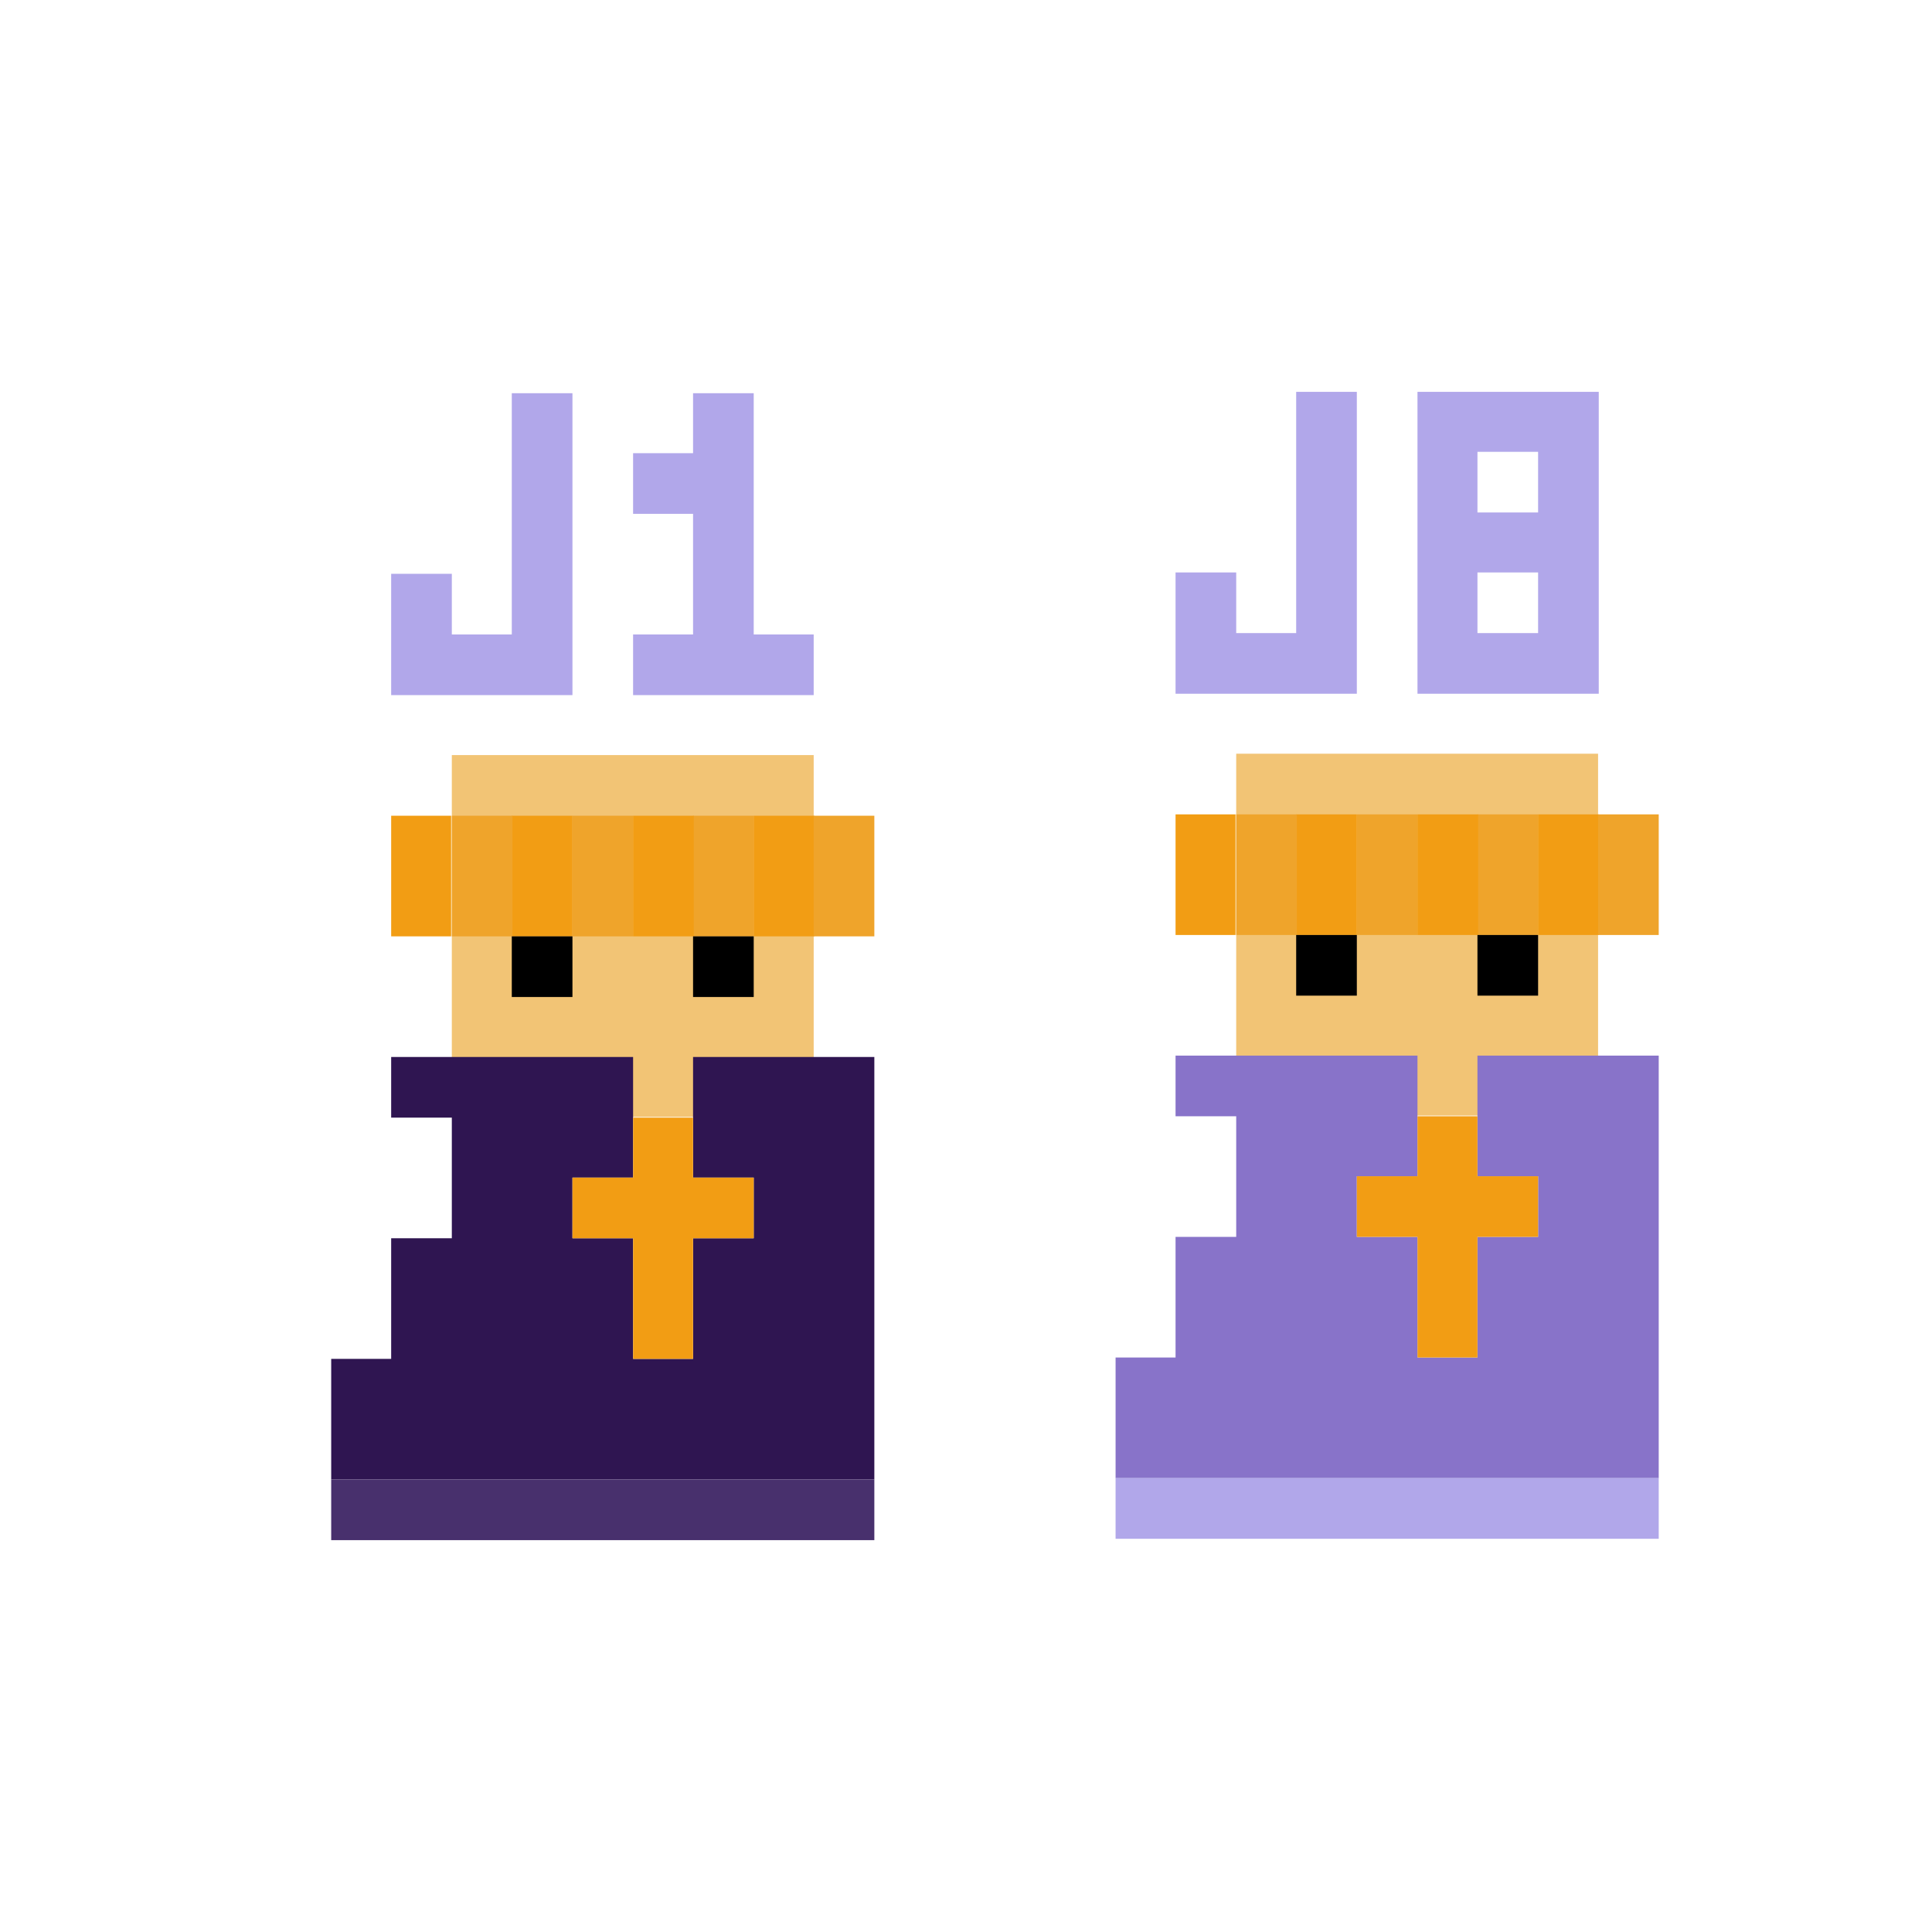 <?xml version="1.0" encoding="utf-8"?>
<!-- Generator: Adobe Illustrator 25.2.0, SVG Export Plug-In . SVG Version: 6.00 Build 0)  -->
<svg version="1.1" xmlns="http://www.w3.org/2000/svg" xmlns:xlink="http://www.w3.org/1999/xlink" x="0px" y="0px"
	 viewBox="0 0 283.5 283.5" style="enable-background:new 0 0 283.5 283.5;" xml:space="preserve">
<style type="text/css">
	.st0{fill:#B1A7EA;}
	.st1{fill:#F2C475;}
	.st2{fill:#F29D14;}
	.st3{fill:#EFA42B;}
	.st4{fill:#2F1551;}
	.st5{fill:#48306D;}
	.st6{display:none;}
	.st7{display:inline;}
	.st8{fill:#614C89;}
	.st9{fill:#745EA8;}
	.st10{fill:#8873C9;}
</style>
<g id="J1">
	<g id="tete">
		<polygon class="st0" points="75.1,57.7 84,57.7 84,102 57.4,102 57.4,84.2 66.3,84.2 66.3,93.1 75.1,93.1 		"/>
		<polygon class="st0" points="92.9,93.1 92.9,102 119.4,102 119.4,93.1 110.6,93.1 110.6,57.7 101.7,57.7 101.7,66.5 92.9,66.5 
			92.9,75.4 101.7,75.4 101.7,93.1 		"/>
		<rect x="66.3" y="110.8" class="st1" width="53.1" height="53.1"/>
		<rect x="75.1" y="119.7" class="st2" width="8.9" height="17.7"/>
		<rect x="84" y="119.7" class="st3" width="8.9" height="17.7"/>
		<rect x="101.7" y="119.7" class="st3" width="8.9" height="17.7"/>
		<rect x="57.4" y="119.7" class="st2" width="8.8" height="17.7"/>
		<rect x="92.9" y="119.7" class="st2" width="8.9" height="17.7"/>
		<rect x="110.6" y="119.7" class="st2" width="8.9" height="17.7"/>
		<rect x="119.4" y="119.7" class="st3" width="8.9" height="17.7"/>
		<rect x="66.3" y="119.7" class="st3" width="8.9" height="17.7"/>
		<rect x="75.1" y="137.4" width="8.9" height="8.9"/>
		<rect x="101.7" y="137.4" width="8.9" height="8.9"/>
	</g>
	<g id="corps">
		<polygon class="st4" points="57.4,155.1 92.9,155.1 92.9,172.8 84,172.8 84,181.7 92.9,181.7 92.9,199.4 101.7,199.4 101.7,181.7 
			110.6,181.7 110.6,172.8 101.7,172.8 101.7,155.1 128.3,155.1 128.3,217.1 48.6,217.1 48.6,199.4 57.4,199.4 57.4,181.7 
			66.3,181.7 66.3,164 57.4,164 		"/>
		<rect x="48.6" y="217.1" class="st5" width="79.7" height="8.9"/>
		<polygon class="st2" points="92.9,164 101.7,164 101.7,172.8 110.6,172.8 110.6,181.7 101.7,181.7 101.7,199.4 92.9,199.4 
			92.9,181.7 84,181.7 84,172.8 92.9,172.8 		"/>
	</g>
</g>
<g id="J2" class="st6">
	<g id="tete_2_" class="st7">
		<polygon class="st0" points="190.1,57.6 199,57.6 199,101.9 172.5,101.9 172.5,84.1 181.4,84.1 181.4,93 190.1,93 		"/>
		<rect x="181.4" y="110.7" class="st1" width="53.1" height="53.1"/>
		<rect x="190.1" y="119.6" class="st2" width="8.9" height="17.7"/>
		<rect x="199" y="119.6" class="st3" width="8.9" height="17.7"/>
		<rect x="216.8" y="119.6" class="st3" width="8.9" height="17.7"/>
		<rect x="172.5" y="119.6" class="st2" width="8.8" height="17.7"/>
		<rect x="208" y="119.6" class="st2" width="8.9" height="17.7"/>
		<rect x="225.6" y="119.6" class="st2" width="8.9" height="17.7"/>
		<rect x="234.5" y="119.6" class="st3" width="8.9" height="17.7"/>
		<rect x="181.4" y="119.6" class="st3" width="8.9" height="17.7"/>
		<rect x="190.1" y="137.3" width="8.9" height="8.9"/>
		<rect x="216.8" y="137.3" width="8.9" height="8.9"/>
		<g>
			<rect x="208" y="93" class="st0" width="26.6" height="8.9"/>
			<rect x="208" y="84.2" class="st0" width="8.9" height="8.9"/>
			<rect x="216.8" y="75.3" class="st0" width="8.9" height="8.9"/>
			<rect x="225.6" y="66.4" class="st0" width="8.9" height="8.9"/>
			<rect x="208" y="57.6" class="st0" width="26.6" height="8.9"/>
		</g>
	</g>
	<g id="corps_2_" class="st7">
		<polygon class="st8" points="172.5,155 208,155 208,172.7 199,172.7 199,181.6 208,181.6 208,199.3 216.8,199.3 216.8,181.6 
			225.6,181.6 225.6,172.7 216.8,172.7 216.8,155 243.4,155 243.4,217 163.6,217 163.6,199.3 172.5,199.3 172.5,181.6 181.4,181.6 
			181.4,163.9 172.5,163.9 		"/>
		<rect x="163.6" y="217" class="st9" width="79.7" height="8.9"/>
		<polygon class="st2" points="208,163.9 216.8,163.9 216.8,172.7 225.6,172.7 225.6,181.6 216.8,181.6 216.8,199.3 208,199.3 
			208,181.6 199,181.6 199,172.7 208,172.7 		"/>
	</g>
</g>
<g id="J2_-_copie" class="st6">
	<g id="tete_1_" class="st7">
		<polygon class="st0" points="75.1,57.6 84,57.6 84,101.9 57.4,101.9 57.4,84.1 66.3,84.1 66.3,93 75.1,93 		"/>
		<rect x="66.3" y="110.7" class="st1" width="53.1" height="53.1"/>
		<rect x="75.1" y="119.6" class="st2" width="8.9" height="17.7"/>
		<rect x="84" y="119.6" class="st3" width="8.9" height="17.7"/>
		<rect x="101.7" y="119.6" class="st3" width="8.9" height="17.7"/>
		<rect x="57.4" y="119.6" class="st2" width="8.8" height="17.7"/>
		<rect x="92.9" y="119.6" class="st2" width="8.9" height="17.7"/>
		<rect x="110.6" y="119.6" class="st2" width="8.9" height="17.7"/>
		<rect x="119.4" y="119.6" class="st3" width="8.9" height="17.7"/>
		<rect x="66.3" y="119.6" class="st3" width="8.9" height="17.7"/>
		<rect x="75.1" y="137.3" width="8.9" height="8.9"/>
		<rect x="101.7" y="137.3" width="8.9" height="8.9"/>
		<g>
			<rect x="92.9" y="93" class="st0" width="26.6" height="8.9"/>
			<rect x="92.9" y="84.2" class="st0" width="8.9" height="8.9"/>
			<rect x="101.7" y="75.3" class="st0" width="8.9" height="8.9"/>
			<rect x="110.6" y="66.4" class="st0" width="8.9" height="8.9"/>
			<rect x="92.9" y="57.6" class="st0" width="26.6" height="8.9"/>
		</g>
	</g>
	<g id="corps_1_" class="st7">
		<polygon class="st8" points="57.4,155 92.9,155 92.9,172.7 84,172.7 84,181.6 92.9,181.6 92.9,199.3 101.7,199.3 101.7,181.6 
			110.6,181.6 110.6,172.7 101.7,172.7 101.7,155 128.3,155 128.3,217 48.6,217 48.6,199.3 57.4,199.3 57.4,181.6 66.3,181.6 
			66.3,163.9 57.4,163.9 		"/>
		<rect x="48.6" y="217" class="st9" width="79.7" height="8.9"/>
		<polygon class="st2" points="92.9,163.9 101.7,163.9 101.7,172.7 110.6,172.7 110.6,181.6 101.7,181.6 101.7,199.3 92.9,199.3 
			92.9,181.6 84,181.6 84,172.7 92.9,172.7 		"/>
	</g>
</g>
<g id="J5" class="st6">
	<g id="tete_3_" class="st7">
		<polygon class="st0" points="75.1,57.7 84,57.7 84,102 57.4,102 57.4,84.2 66.3,84.2 66.3,93.1 75.1,93.1 		"/>
		<rect x="66.3" y="110.8" class="st1" width="53.1" height="53.1"/>
		<rect x="75.1" y="119.7" class="st2" width="8.9" height="17.7"/>
		<rect x="84" y="119.7" class="st3" width="8.9" height="17.7"/>
		<rect x="101.7" y="119.7" class="st3" width="8.9" height="17.7"/>
		<rect x="57.4" y="119.7" class="st2" width="8.8" height="17.7"/>
		<rect x="92.9" y="119.7" class="st2" width="8.9" height="17.7"/>
		<rect x="110.6" y="119.7" class="st2" width="8.9" height="17.7"/>
		<rect x="119.4" y="119.7" class="st3" width="8.9" height="17.7"/>
		<rect x="66.3" y="119.7" class="st3" width="8.9" height="17.7"/>
		<rect x="75.1" y="137.4" width="8.9" height="8.9"/>
		<rect x="101.7" y="137.4" width="8.9" height="8.9"/>
		<polygon class="st0" points="92,57.7 118.6,57.7 118.6,66.5 100.9,66.5 100.9,75.4 118.6,75.4 118.6,102 92,102 92,93.1 
			109.7,93.1 109.7,84.3 92,84.3 		"/>
	</g>
	<g id="corps_3_" class="st7">
		<polygon class="st9" points="57.4,155.1 92.9,155.1 92.9,172.8 84,172.8 84,181.7 92.9,181.7 92.9,199.4 101.7,199.4 101.7,181.7 
			110.6,181.7 110.6,172.8 101.7,172.8 101.7,155.1 128.3,155.1 128.3,217.1 48.6,217.1 48.6,199.4 57.4,199.4 57.4,181.7 
			66.3,181.7 66.3,164 57.4,164 		"/>
		<rect x="48.6" y="217.1" class="st10" width="79.7" height="8.9"/>
		<polygon class="st2" points="92.9,164 101.7,164 101.7,172.8 110.6,172.8 110.6,181.7 101.7,181.7 101.7,199.4 92.9,199.4 
			92.9,181.7 84,181.7 84,172.8 92.9,172.8 		"/>
	</g>
</g>
<g id="J8">
	<g id="tete_4_">
		<polygon class="st0" points="190.2,57.5 199.1,57.5 199.1,101.8 172.5,101.8 172.5,84 181.4,84 181.4,92.9 190.2,92.9 		"/>
		<rect x="181.4" y="110.6" class="st1" width="53.1" height="53.1"/>
		<rect x="190.2" y="119.5" class="st2" width="8.9" height="17.7"/>
		<rect x="199.1" y="119.5" class="st3" width="8.9" height="17.7"/>
		<rect x="216.8" y="119.5" class="st3" width="8.9" height="17.7"/>
		<rect x="172.5" y="119.5" class="st2" width="8.8" height="17.7"/>
		<rect x="208" y="119.5" class="st2" width="8.9" height="17.7"/>
		<rect x="225.7" y="119.5" class="st2" width="8.9" height="17.7"/>
		<rect x="234.5" y="119.5" class="st3" width="8.9" height="17.7"/>
		<rect x="181.4" y="119.5" class="st3" width="8.9" height="17.7"/>
		<rect x="190.2" y="137.2" width="8.9" height="8.9"/>
		<rect x="216.8" y="137.2" width="8.9" height="8.9"/>
		<path class="st0" d="M208,57.5v44.3h26.6V57.5H208z M225.7,92.9h-8.9V84h8.9V92.9z M225.7,75.2h-8.9v-8.9h8.9V75.2z"/>
	</g>
	<g id="corps_4_">
		<polygon class="st10" points="172.5,154.9 208,154.9 208,172.6 199.1,172.6 199.1,181.5 208,181.5 208,199.2 216.8,199.2 
			216.8,181.5 225.7,181.5 225.7,172.6 216.8,172.6 216.8,154.9 243.4,154.9 243.4,216.9 163.7,216.9 163.7,199.2 172.5,199.2 
			172.5,181.5 181.4,181.5 181.4,163.8 172.5,163.8 		"/>
		<rect x="163.7" y="216.9" class="st0" width="79.7" height="8.9"/>
		<polygon class="st2" points="208,163.8 216.8,163.8 216.8,172.6 225.7,172.6 225.7,181.5 216.8,181.5 216.8,199.2 208,199.2 
			208,181.5 199.1,181.5 199.1,172.6 208,172.6 		"/>
	</g>
</g>
</svg>
